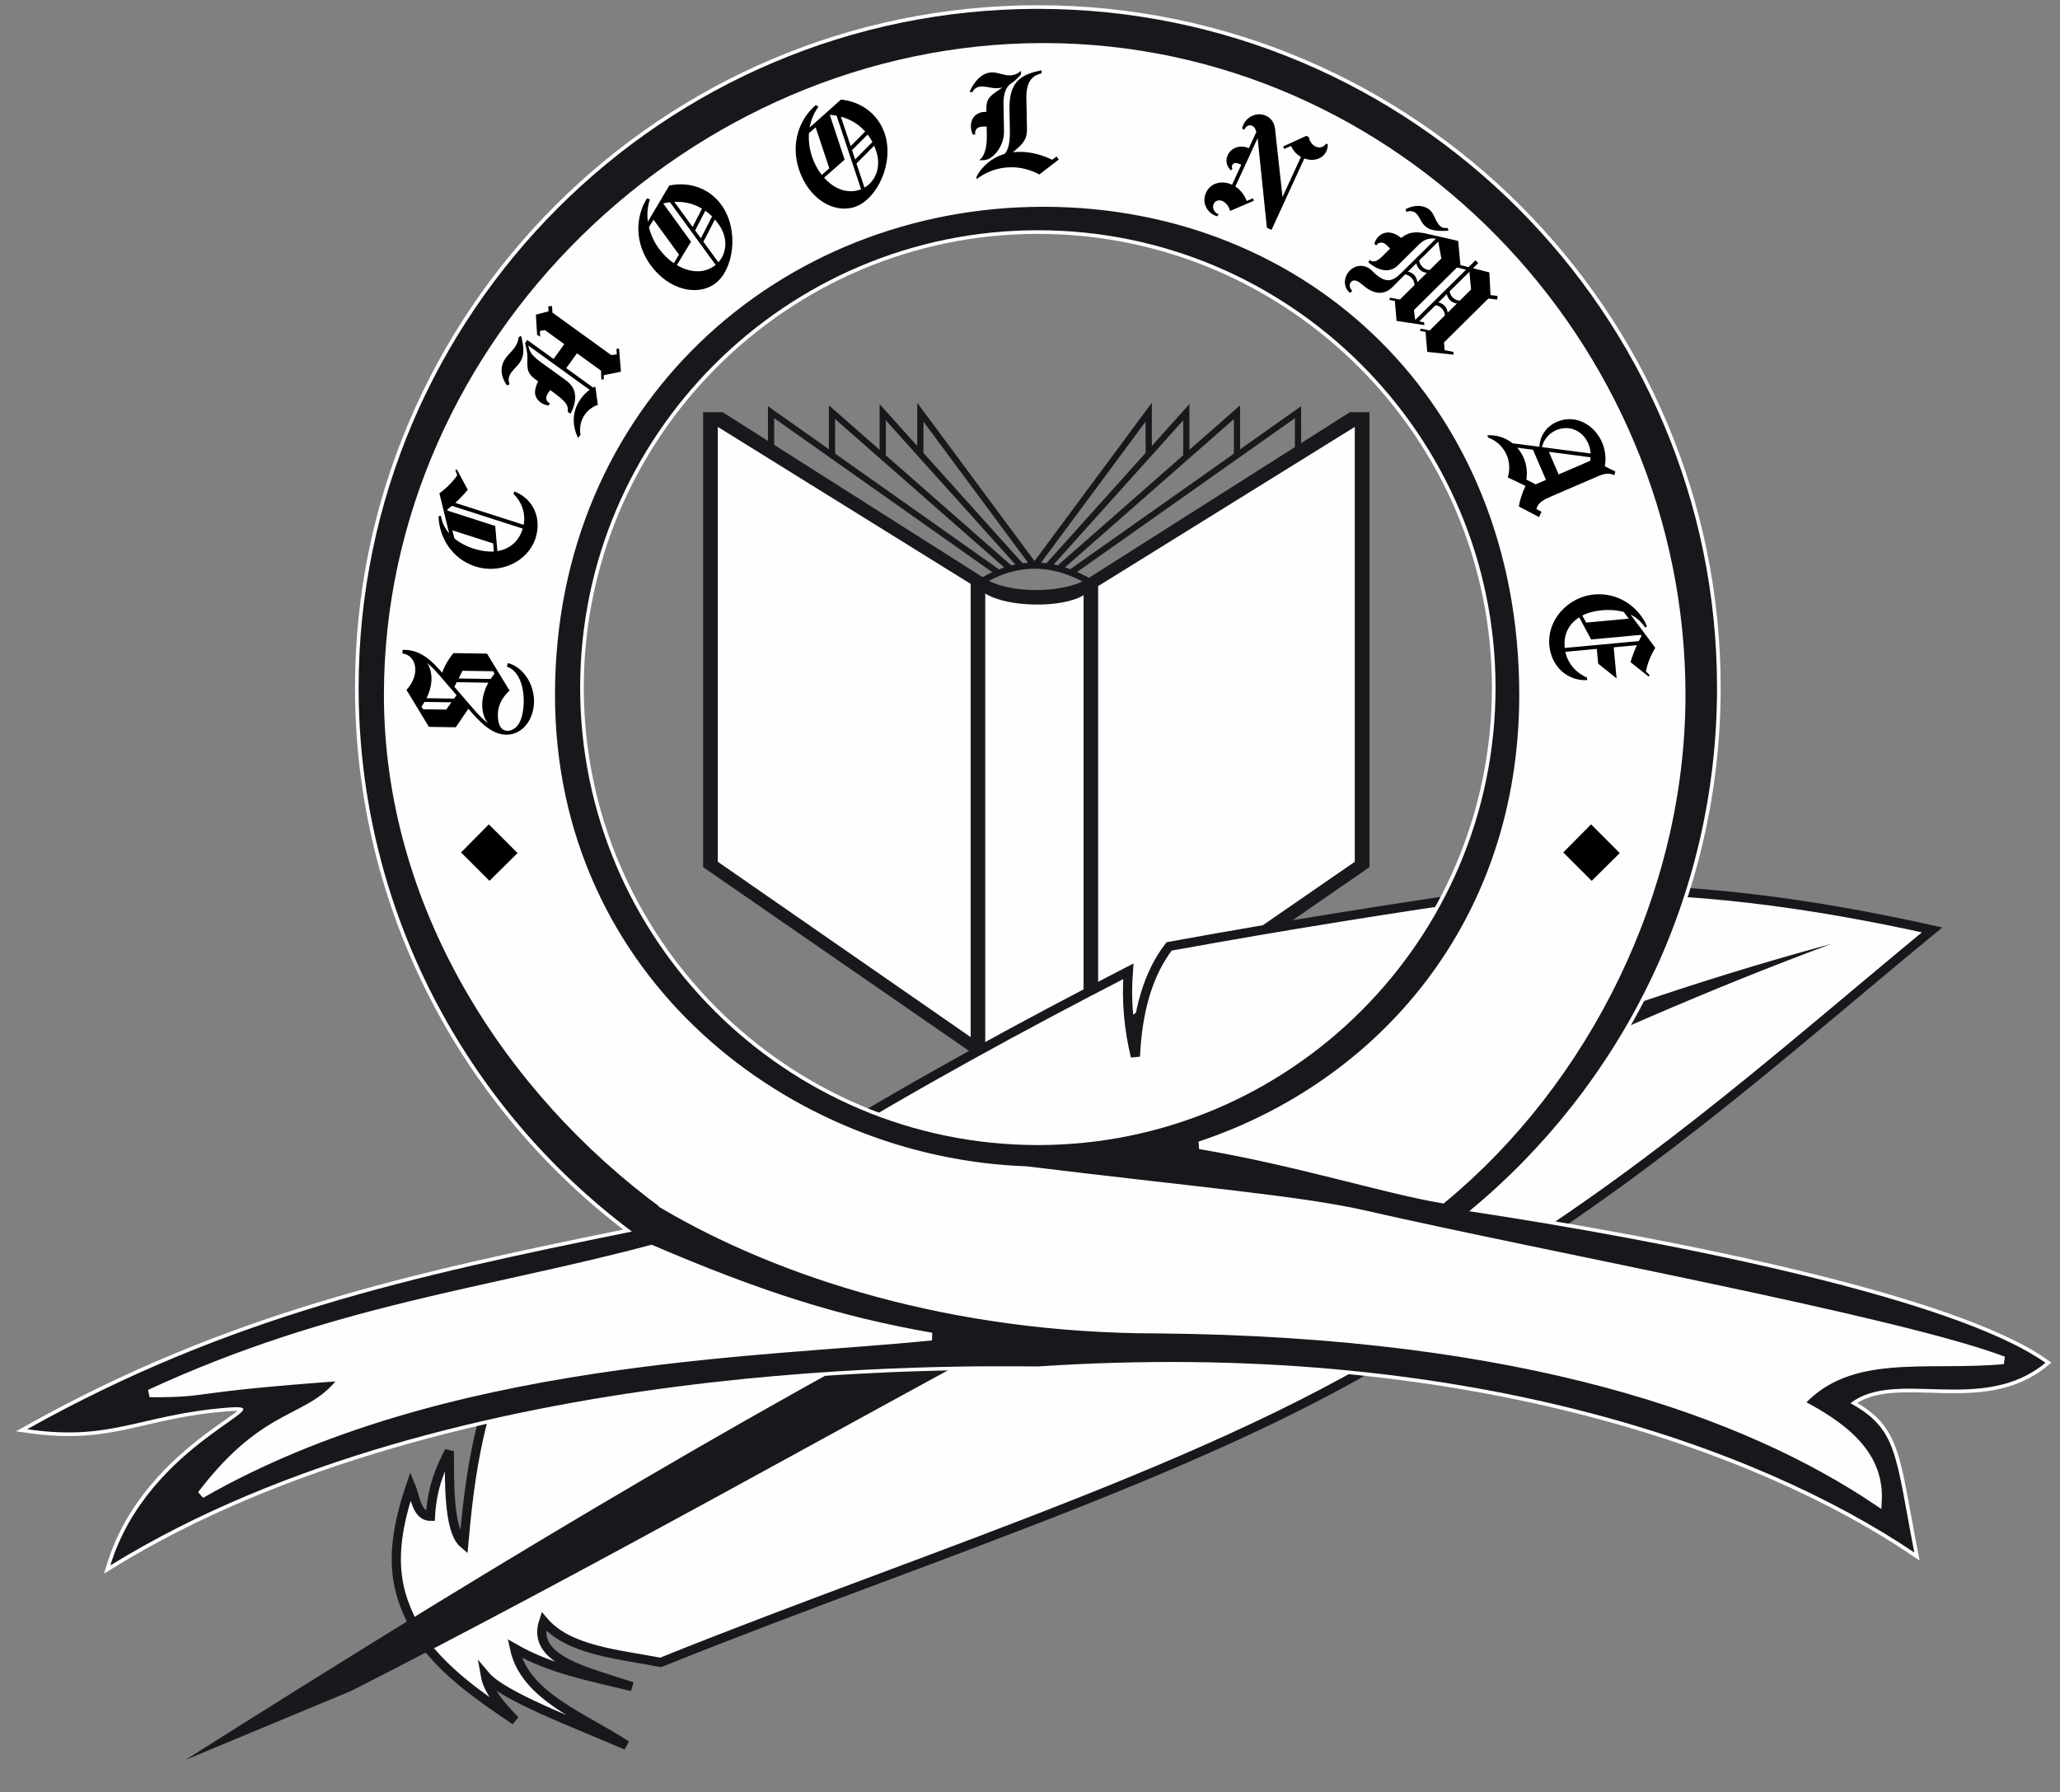<svg width="385" height="335" viewBox="0 0 385 335" fill="none" xmlns="http://www.w3.org/2000/svg">
<rect x="0" y="0" width="385" height="335" fill="#808080" stroke="none"/>
<path fill-rule="evenodd" clip-rule="evenodd" d="M203.291 198.469L255.946 162.078V77.041H252.295L203.289 108.144C198.8 110.989 188.551 111.023 184.062 108.144L135.056 77.041H131.405V162.078L184.06 198.469C188.314 201.381 199 201.415 203.287 198.469H203.291Z" fill="#1A181C"/>
<path fill-rule="evenodd" clip-rule="evenodd" d="M181.414 193.85V109.141L134.155 79.794V161.079L181.414 193.85V193.85ZM202.515 111.252C198.512 113.717 188.266 113.557 184.136 110.932V195.641C188.17 198.426 198.416 198.81 202.515 195.993V111.251V111.252ZM205.236 194.169L253.201 161.079V79.794L205.236 109.555V194.169V194.169Z" fill="#FEFEFE"/>
<path d="M186.345 106.875L144.106 77.047V83.708" stroke="#1A181C" stroke-width="1.164"/>
<path d="M188.756 106.24L155.495 77.047V85.382" stroke="#1A171C" stroke-width="1.164"/>
<path d="M190.833 105.839L164.973 77.047V85.483" stroke="#1A171C" stroke-width="1.164"/>
<path d="M193.344 105.839L172.008 77.047V85.081" stroke="#1B181C" stroke-width="1.164"/>
<path d="M200.345 106.875L242.59 77.047V83.708" stroke="#1B181C" stroke-width="1.164"/>
<path d="M197.933 106.24L231.184 77.047V85.382" stroke="#1A181C" stroke-width="1.164"/>
<path d="M195.856 105.839L221.715 77.047V85.483" stroke="#1B181C" stroke-width="1.164"/>
<path d="M193.344 105.839L214.686 77.047V85.081" stroke="#1A171C" stroke-width="1.164"/>
<path d="M182.923 109C189.957 104.547 196.958 104.715 204.059 109" stroke="#1A171C" stroke-width="1.164"/>
<path fill-rule="evenodd" clip-rule="evenodd" d="M78.726 306.425C74.793 299.217 71.576 292.839 76.763 277.675C77.547 279.515 77.842 283.439 80.45 283.419C80.756 278.007 82.296 274.484 83.97 271.256C84.053 276.248 83.681 286.049 86.67 288.554C87.686 277.043 89.212 265.672 93.935 254.779C131.346 224.829 170.788 202.208 210.876 181.55C210.452 187.169 210.971 192.476 212.203 197.466C212.592 188.932 214.582 181.977 218.499 176.897C240.069 172.975 260.55 169.718 280.611 166.837C278.819 173.372 278.131 179.359 277.538 185.251C281.359 176.592 286.105 169.838 292.419 166.38C315.933 165.599 338.652 168.832 361.099 173.81C335.43 194.948 311.449 216.648 279.631 236.53C270.921 238.94 263.532 235.066 256.369 230.242C259.95 238.07 264.249 244.202 270.427 246.458C233.967 272.196 174.633 290.076 123.48 310.726C115.403 309.165 106.267 308.505 101.607 303.029C99.22 310.249 109.515 312.402 118.14 315.257C110.659 313.393 103.069 312.083 96.158 308.112C98.127 317.114 108.912 320.856 117.078 326.222C106.807 321.817 93.869 316.96 90.71 313.196C91.142 315.654 93.151 318.463 96.288 321.572C90.077 317.357 83.483 312.952 78.726 306.423L78.726 306.425Z" fill="#FEFEFE" stroke="#1A171C" stroke-width="1.716"/>
<path fill-rule="evenodd" clip-rule="evenodd" d="M34.699 328.93C135.84 264.898 239.177 204.286 342.271 176.426C252.003 209.925 158.506 268.808 65.675 316.037L34.707 328.93H34.699Z" fill="#1A181C"/>
<path fill-rule="evenodd" clip-rule="evenodd" d="M193.967 214.028C146.84 214.028 108.427 175.635 108.427 128.533C108.427 81.43 146.84 43.035 193.967 43.035C241.094 43.035 279.507 81.43 279.507 128.533C279.507 175.635 241.094 214.028 193.967 214.028ZM193.967 255.406C181.788 255.406 84.885 252.952 20.623 292.598C27.795 269.216 54.126 262.191 42.573 263.104C26.062 264.403 21.008 269.455 5.074 267.145C42.67 246.12 76.558 238.615 118.101 230.195C87.099 207.005 67.026 170.006 67.026 128.532C67.026 58.623 124.02 1.658 193.965 1.658C263.909 1.658 320.903 58.623 320.903 128.532C320.903 167.84 302.852 203.059 274.595 226.393C312.671 232.166 365.383 242.703 382.279 254.732C370.485 264.499 354.262 255.694 345.838 262.286C354.695 267.145 354.214 271.908 357.776 290.192C328.846 270.658 273.392 250.162 193.963 255.406L193.967 255.406Z" stroke="#FEFEFE" stroke-width="1.361"/>
<path fill-rule="evenodd" clip-rule="evenodd" d="M193.967 214.028C146.84 214.028 108.427 175.635 108.427 128.533C108.427 81.43 146.84 43.035 193.967 43.035C241.094 43.035 279.507 81.43 279.507 128.533C279.507 175.635 241.094 214.028 193.967 214.028ZM193.967 255.406C181.788 255.406 84.885 252.952 20.623 292.598C27.795 269.216 54.126 262.191 42.573 263.104C26.062 264.403 21.008 269.455 5.074 267.145C42.67 246.12 76.558 238.615 118.101 230.195C87.099 207.005 67.026 170.006 67.026 128.532C67.026 58.623 124.02 1.658 193.965 1.658C263.909 1.658 320.903 58.623 320.903 128.532C320.903 167.84 302.852 203.059 274.595 226.393C312.671 232.166 365.383 242.703 382.279 254.732C370.485 264.499 354.262 255.694 345.838 262.286C354.695 267.145 354.214 271.908 357.776 290.192C328.846 270.658 273.392 250.162 193.963 255.406L193.967 255.406Z" fill="#1A171C"/>
<path fill-rule="evenodd" clip-rule="evenodd" d="M124.218 225.365C146.11 238.204 178.043 248.467 216.174 248.512C284.972 249.099 326.36 264.154 350.966 280.746C351.419 273.061 346.669 267.59 336.447 262.301C345.674 252.039 360.104 255.61 374.441 254.254C354.539 246.749 289.993 234.95 255.164 226.993C242.906 224.19 223.864 222.653 191.84 218.72C147.286 217.183 103.005 183.186 103.005 129.885C103.005 75.273 145.342 37.93 195.007 37.93C244.672 37.93 284.657 74.821 284.657 129.885C284.657 172.877 257.744 202.942 224.226 214.064C242.816 217.228 258.422 222.291 269.594 224.19C296.144 202.264 314.284 166.821 314.284 129.884C314.284 64.195 260.728 8.769 195.007 8.769C129.284 8.769 72.472 64.195 72.472 129.884C72.472 168.853 94.591 203.62 124.219 225.364L124.218 225.365ZM121.73 233.412C91.063 241.595 62.295 244.579 27.964 260.448C40.267 260.448 33.256 259.589 64.241 257.373C58.09 266.099 50.264 262.708 37.6 279.344C82.924 253.35 142.403 253.078 174.109 249.823C156.65 246.748 142.447 242.273 121.73 233.412V233.412Z" stroke="#FEFEFE" stroke-width="1.44"/>
<path fill-rule="evenodd" clip-rule="evenodd" d="M124.218 225.365C146.11 238.204 178.043 248.467 216.174 248.512C284.972 249.099 326.36 264.154 350.966 280.746C351.419 273.061 346.669 267.59 336.447 262.301C345.674 252.039 360.104 255.61 374.441 254.254C354.539 246.749 289.993 234.95 255.164 226.993C242.906 224.19 223.864 222.653 191.84 218.72C147.286 217.183 103.005 183.186 103.005 129.885C103.005 75.273 145.342 37.93 195.007 37.93C244.672 37.93 284.657 74.821 284.657 129.885C284.657 172.877 257.744 202.942 224.226 214.064C242.816 217.228 258.422 222.291 269.594 224.19C296.144 202.264 314.284 166.821 314.284 129.884C314.284 64.195 260.728 8.769 195.007 8.769C129.284 8.769 72.472 64.195 72.472 129.884C72.472 168.853 94.591 203.62 124.219 225.364L124.218 225.365ZM121.73 233.412C91.063 241.595 62.295 244.579 27.964 260.448C40.267 260.448 33.256 259.589 64.241 257.373C58.09 266.099 50.264 262.708 37.6 279.344C82.924 253.35 142.403 253.078 174.109 249.823C156.65 246.748 142.447 242.273 121.73 233.412V233.412Z" fill="#FEFEFE"/>
<path d="M86.167 159.333L91.475 164.642L96.725 159.45L91.358 154.083L86.167 159.333Z" fill="black"/>
<path d="M292.167 159.333L297.475 164.642L302.725 159.45L297.358 154.083L292.167 159.333Z" fill="black"/>
<path d="M80.159 135.86L85.184 135.936L87.536 132.471L87.733 132.699C89.305 134.523 91.714 137.284 94.564 137.327C97.663 137.374 99.757 134.48 99.807 131.206C99.856 127.906 97.83 124.7 94.916 123.931L94.731 124.603C97.094 125.364 97.921 128.577 97.883 131.101C97.85 133.276 97.382 136.145 95.15 136.586C93.322 136.783 93.025 134.904 93.046 133.504C93.075 131.629 94.073 130.119 95.238 129.086L91.017 122.172L84.743 122.077C83.877 123.114 83.133 124.353 82.637 125.746C80.917 123.77 78.826 121.513 75.601 121.464L75.251 121.459L75.247 121.709L75.222 121.709L75.221 121.809L75.215 122.159C76.738 122.307 77.643 123.67 77.62 125.195C77.598 126.645 76.852 128.009 75.963 128.946L80.159 135.86ZM91.285 127.602C90.618 128.767 90.147 130.135 90.123 131.71C90.103 133.034 90.485 134.24 91.146 135.175C89.985 134.258 89.002 133.093 88.265 132.257L84.923 128.381L85.361 127.512L91.285 127.602ZM91.696 126.908L85.721 126.818L86.443 125.378L92.192 125.465L92.41 125.943C92.181 126.24 91.926 126.561 91.696 126.908ZM79.33 131.197L84.379 131.273L83.383 132.633L79.084 132.568L78.766 132.088C78.97 131.816 79.15 131.519 79.33 131.197ZM79.715 130.502C80.231 129.46 80.624 128.266 80.645 126.891C80.661 125.816 80.376 124.787 79.864 123.929C80.926 124.82 81.835 125.884 82.621 126.796L85.324 129.937L84.865 130.58L79.715 130.502Z" fill="black"/>
<path d="M82.121 92.198L83.942 99.689C83.118 98.741 82.591 97.6 82.38 96.377L81.971 96.508C82.028 100.334 84.43 104.467 88.857 105.889C93.403 107.349 98.644 105.094 100.104 100.547C101.289 96.858 99.636 93.176 96.119 91.862L95.974 92.315C97.373 93.683 98.305 95.768 97.872 98.097C93.611 96.729 89.35 95.36 85.09 93.992C85.912 93.231 86.701 92.409 87.427 91.539L85.385 87.758L85.086 87.872L85.46 88.833C84.495 90.203 83.384 91.29 82.121 92.198ZM92.305 103.084C91.128 103.152 89.845 102.976 88.56 102.563C87.108 102.097 85.899 101.446 84.925 100.635L84.545 99.121C87.092 99.939 89.615 100.749 92.162 101.567L92.305 103.084ZM92.96 103.005L92.553 98.306L83.651 95.446L83.617 95.225C83.899 95.001 84.181 94.776 84.463 94.552C88.867 95.966 93.294 97.388 97.698 98.803C97.69 98.826 97.674 98.874 97.659 98.922C96.879 101.35 95.123 102.65 92.96 103.005Z" fill="black"/>
<path d="M95.243 71.805C94.853 70.937 95.174 70.151 95.584 69.584C96.009 68.996 96.625 68.485 97.079 67.857C98.368 66.074 97.63 63.937 97.389 62.776L96.928 63.029C96.857 63.81 96.563 64.43 96.168 64.978C95.655 65.687 94.981 66.279 94.497 66.947C92.696 69.44 94.644 71.866 94.763 72.043L95.243 71.805ZM106.102 76.969L106.608 77.335C107.098 76.486 107.426 75.52 107.484 74.544C107.621 72.391 106.249 71.43 105.519 70.903L101.001 67.637C99.354 66.416 98.977 65.743 98.736 64.582C102.566 67.35 106.375 70.103 110.205 72.87C109.577 73.311 109.008 73.887 108.554 74.515C106.093 77.919 107.754 81.34 108.054 81.865L108.493 81.257C108.245 79.936 108.555 78.525 109.345 77.431C110.136 76.337 111.188 75.863 111.73 75.669L111.269 72.251C111.12 72.329 110.986 72.386 110.873 72.458C109.191 71.243 107.509 70.028 105.827 68.812L107.833 66.036L112.332 69.287L112.381 70.926L112.846 70.923L112.827 70.138L116.051 69.476L115.694 65.147L115.205 65.225L115.278 66.234L114.225 66.368L103.243 58.431L103.171 57.207L102.462 57.25L102.524 58.189L100.154 58.821L100.381 62.563L100.942 62.938L100.913 61.868L101.815 61.687L105.463 64.323L103.456 67.099C101.835 65.927 100.194 64.741 98.553 63.555L98.128 64.143L98.35 65.074C98.475 65.627 98.564 66.185 98.564 66.74C98.616 68.505 98.215 69.572 100.058 70.905L100.585 71.285C99.977 72.511 99.439 74.066 101.101 75.267C101.506 75.56 101.999 75.731 102.51 75.792L102.788 75.407C102.012 75.031 101.853 74.268 102.468 73.417C102.585 73.255 102.702 73.093 102.834 72.911L102.875 72.94C105.894 75.122 106.239 75.711 106.102 76.969Z" fill="black"/>
<path d="M121.279 42.466L122.143 41.062C123.719 43.224 125.31 45.406 126.901 47.587L125.934 49.189C124.898 48.49 123.936 47.552 123.155 46.482C122.212 45.189 121.606 43.806 121.279 42.466ZM121.083 41.433C120.883 39.97 121.037 38.527 121.47 37.253L120.907 37.075C118.755 40.532 118.564 45.405 121.598 49.566C124.927 54.131 130.244 55.483 133.638 53.009C137.173 50.431 138.19 42.914 134.817 38.288C132.313 34.854 128.355 33.966 125.075 34.687L121.083 41.433ZM126.504 49.547L129.138 45.182L123.974 38.057L124 38.007C124.406 37.928 124.812 37.848 125.212 37.804C128.055 41.702 130.912 45.621 133.755 49.52C133.674 49.579 133.614 49.623 133.533 49.682C131.452 51.199 128.811 50.928 126.504 49.547ZM134.262 49.027C133.334 47.754 132.391 46.461 131.463 45.189L133.6 41.032C133.846 41.285 134.052 41.568 134.273 41.871C136.159 44.457 135.82 47.303 134.262 49.027ZM126.028 37.735C127.975 37.646 129.694 38.094 131.197 39.01L129.446 42.421C128.311 40.866 127.163 39.29 126.028 37.735ZM129.917 43.068L131.817 39.393C132.253 39.694 132.678 40.065 133.082 40.45L130.992 44.542C130.624 44.037 130.27 43.552 129.917 43.068Z" fill="black"/>
<path d="M151.191 24.875L152.44 23.8C153.285 26.338 154.138 28.9 154.991 31.461L153.584 32.694C152.809 31.714 152.177 30.527 151.759 29.27C151.253 27.752 151.095 26.25 151.191 24.875ZM151.318 23.831C151.571 22.377 152.156 21.049 152.955 19.966L152.473 19.626C149.373 22.265 147.712 26.85 149.339 31.736C151.124 37.097 155.779 40 159.764 38.673C163.915 37.291 167.166 30.438 165.358 25.006C164.015 20.973 160.513 18.925 157.169 18.615L151.318 23.831ZM154.018 33.208L157.854 29.849L155.097 21.492L155.137 21.453C155.548 21.5 155.959 21.548 156.354 21.627C157.879 26.205 159.411 30.806 160.935 35.384C160.84 35.416 160.769 35.44 160.674 35.471C158.231 36.285 155.796 35.225 154.018 33.208ZM161.568 35.068C161.07 33.574 160.565 32.056 160.067 30.562L163.365 27.25C163.523 27.567 163.633 27.899 163.752 28.254C164.763 31.291 163.576 33.899 161.568 35.068ZM157.153 21.809C159.034 22.316 160.536 23.265 161.69 24.593L158.985 27.312C158.377 25.486 157.761 23.636 157.153 21.809ZM159.238 28.071L162.164 25.147C162.488 25.566 162.78 26.048 163.049 26.539L159.814 29.803C159.617 29.21 159.427 28.64 159.238 28.071Z" fill="black"/>
<path d="M183.651 23.664C183.901 23.66 184.15 23.655 184.4 23.65L184.431 25.225C184.477 27.599 183.984 29.309 182.972 29.954L183.797 29.938C185.646 29.902 187.696 27.262 187.643 24.512L187.547 19.538C187.52 18.139 187.767 16.709 188.577 15.918C188.7 15.816 188.799 15.739 188.922 15.636C189.984 14.941 190.692 14.052 190.814 13.899L190.826 13.224C190.335 13.709 189.617 14.072 188.717 14.09C187.517 14.113 186.58 13.506 185.38 13.529C182.681 13.581 181.296 16.959 181.201 17.21L181.776 17.199C182.014 16.595 182.606 16.183 183.431 16.167C184.406 16.148 185.313 16.506 186.313 16.487C186.663 16.48 187.012 16.423 187.335 16.342C185.487 17.753 184.266 17.976 184.341 20.55L184.347 20.9C183.548 20.916 183.2 21.023 182.877 21.179C182.01 21.571 181.427 22.457 181.45 23.682C181.46 24.182 181.595 24.704 181.804 25.15L182.279 25.141C182.087 24.295 182.651 23.684 183.651 23.664ZM189.294 28.456C191.313 26.842 191.972 25.979 191.934 24.005L191.822 18.231C191.806 16.106 192.324 14.445 194.238 13.833L194.66 13.7L194.65 13.15L194.376 13.206C190.441 14.007 188.571 15.618 188.665 20.467L188.737 24.191C188.779 26.391 188.557 27.846 187.775 28.761C185.338 29.483 183.543 31.068 182.506 33.013L182.515 33.488C184.313 32.103 186.449 31.312 188.823 31.266C190.723 31.229 192.608 31.718 194.25 32.612L197.872 29.816L197.461 29.249L196.648 29.865C194.906 29.023 192.792 28.339 190.368 28.386C189.993 28.393 189.643 28.425 189.294 28.456Z" fill="black"/>
<path d="M230.281 30.9C230.542 30.332 231.138 30.413 231.729 30.684C231.819 30.726 231.888 30.758 231.978 30.799L230.267 34.525C230.244 34.514 230.244 34.514 230.244 34.514C228.358 33.648 226.25 34.165 225.405 36.005C224.476 38.027 225.759 39.965 227.474 40.422L227.776 40.066C226.949 39.769 226.473 38.889 226.828 38.117C227.13 37.458 227.841 37.289 228.477 37.582C229.317 37.968 229.691 38.772 229.914 39.425L234.337 37.523L234.165 37.059L232.996 37.567C232.49 36.152 231.557 35.31 230.882 34.862L235.036 25.821C235.04 25.933 235.066 26.055 235.082 26.2L236.774 42.577L237.637 42.974L243.775 29.616C245.372 30.213 247.182 29.806 247.902 28.239C248.079 27.853 248.166 27.425 248.151 26.978L247.833 26.831C247.452 27.482 246.667 27.754 245.917 27.409C245.099 27.034 244.738 26.262 244.594 25.618L244.15 25.387L239.83 27.364L239.991 27.851L241.304 27.27C241.609 28.043 242.216 28.818 243.139 29.324C241.99 31.823 240.842 34.322 239.694 36.821L238.415 25.173C238.305 23.857 238.234 22.393 236.576 21.632C235.009 20.911 233.11 21.69 232.359 23.325C232.265 23.53 232.183 23.767 232.135 23.993L232.524 24.282C232.879 23.51 233.441 23.245 234.077 23.537C234.418 23.694 234.644 24.1 234.807 24.643L233.398 27.71C233.375 27.699 233.375 27.699 233.353 27.689C231.853 27 230.105 27.572 229.447 29.003C228.957 30.071 229.308 31.223 230.067 31.847L230.326 31.581C230.219 31.394 230.177 31.127 230.281 30.9Z" fill="black"/>
<path d="M270.558 42.614L270.714 43.127C267.974 43.272 267.003 42.931 266.177 42.095C265.509 41.42 265.389 40.624 264.738 39.966C264.158 39.38 263.434 39.358 262.849 39.62L262.692 39.107C264.731 38.039 266.496 38.508 267.305 39.326C268.184 40.215 268.196 41.293 269.128 42.235C269.568 42.679 270.081 42.629 270.558 42.614ZM259.227 45.877C259.42 46.072 259.614 46.268 259.807 46.463L258.456 47.8C257.692 48.556 256.822 49.276 255.995 48.582L255.728 49.023C257.241 50.339 259.516 51.323 261.275 49.583L265.256 45.644C266.269 44.642 267.313 44.453 268.355 44.617C266.187 46.763 264.037 48.89 261.869 51.035C260.234 52.653 258.923 53.141 256.426 50.617C255.248 49.427 253.516 49.347 252.254 50.595C251.188 51.65 250.984 53.435 252.092 54.554C252.162 54.625 252.233 54.696 252.321 54.75L252.747 54.328C252.73 54.31 252.694 54.31 252.677 54.292C252.219 53.83 252.064 53.14 252.526 52.683C253.201 52.014 254.064 52.744 254.732 53.313C256.439 54.789 258.469 55.419 260.228 53.678L260.246 53.661L261.935 51.955L262.61 51.287C263.581 51.451 264.337 52.286 264.367 53.276C263.461 54.173 262.537 55.087 261.63 55.984L259.776 55.638L259.668 56.062L260.692 56.244L261.008 59.976L266.184 60.763L266.169 60.251L265.25 60.069C266.263 59.067 267.294 58.047 268.307 57.045C269.261 57.191 269.981 57.99 270.047 58.945L267.204 61.759L265.508 61.431L265.4 61.855L266.424 62.037L266.74 65.769L271.652 66.29L271.637 65.778L269.977 65.451L269.879 64L278.16 55.806L279.821 55.992L279.895 55.321L278.57 55.155L278.345 50.911L275.291 50.134C275.611 49.818 275.949 49.484 276.269 49.167L275.759 48.652C275.332 49.074 274.906 49.496 274.461 49.935L272.943 49.538C272.792 48.035 272.676 46.532 272.525 45.028L266.752 43.707C264.456 43.165 263.164 43.423 261.886 44.477C260.267 43.16 258.693 43.169 257.627 44.224C257.254 44.594 257.004 45.052 256.86 45.546L257.194 45.884C257.728 45.109 258.576 45.219 259.227 45.877ZM264.707 49.212C264.896 50.185 265.705 50.932 266.677 50.99C266.073 51.588 265.487 52.168 264.883 52.766C264.835 51.723 264.061 50.941 263.125 50.777L264.707 49.212ZM265.222 48.702L268.794 45.168L269.379 48.317C268.65 49.038 267.921 49.759 267.193 50.48C266.221 50.422 265.376 49.675 265.222 48.702ZM264.492 59.8L264.254 57.96L272.304 49.995L273.982 50.41C270.818 53.54 267.655 56.67 264.492 59.8ZM270.404 54.97C270.558 55.907 271.35 56.636 272.286 56.73L270.562 58.435C270.479 57.427 269.723 56.699 268.822 56.535C269.355 56.007 269.871 55.497 270.404 54.97ZM270.919 54.46C272.146 53.247 273.372 52.033 274.616 50.803L274.934 54.11L272.819 56.202C271.847 56.144 271.073 55.398 270.919 54.46Z" fill="black"/>
<path d="M301.704 88.816L301.899 88.133L299.927 87.159C300.203 85.652 300.012 84.073 299.408 82.673C298.002 79.413 294.468 77.343 290.979 78.848C288.867 79.759 287.788 81.613 287.704 83.501L282.69 82.859C281.308 81.74 279.577 81.261 277.959 81.361L278.147 81.797C279.662 82.341 280.938 83.533 281.592 85.048C282.156 86.357 282.206 87.86 281.792 89.237L285.118 90.824C284.523 92.034 284.093 93.308 283.86 94.661L287.633 96.655L288.103 95.662L287.147 95.149C287.439 93.934 288.443 93.42 289.981 92.756L298.773 88.964C299.645 88.588 300.37 88.438 301.066 88.601L301.704 88.816ZM297.268 85.475C297.255 85.698 297.21 85.908 297.174 86.141L291.297 88.676L289.475 84.452L297.268 85.475ZM297.286 84.759L288.17 83.572C288.502 82.258 289.366 81.042 290.858 80.398C293.268 79.359 295.802 80.498 296.841 82.909C297.099 83.505 297.232 84.129 297.286 84.759ZM286.819 84.101L286.517 84.095L288.933 89.696L287.005 90.528L285.263 89.645C285.486 88.269 285.309 86.848 284.764 85.586C284.447 84.851 284.045 84.235 283.562 83.681L286.819 84.101Z" fill="black"/>
<path d="M309.357 121.078L304.742 114.877C305.874 115.45 306.804 116.268 307.477 117.31L307.805 117.054C306.324 113.526 302.522 110.689 297.916 111.115C293.087 111.561 289.112 115.82 289.559 120.65C289.916 124.508 292.86 127.299 296.635 127.126L296.592 126.653C294.762 125.868 293.052 124.218 292.555 121.829C294.497 121.649 296.463 121.467 298.43 121.286L298.686 124.049L302.128 126.793L301.592 120.993C303.035 120.86 304.479 120.726 305.923 120.593C305.463 121.589 305.059 122.656 304.735 123.765L308.096 126.442L308.327 126.22L307.606 125.483C307.956 123.844 308.552 122.408 309.357 121.078ZM295.72 115.059C296.774 114.509 298.025 114.193 299.345 114.071C300.863 113.93 302.255 114.053 303.467 114.392L304.41 115.636C301.747 115.882 299.108 116.126 296.444 116.373L295.72 115.059ZM295.148 115.388L297.364 119.526L306.674 118.665L306.792 118.855C306.62 119.172 306.451 119.514 306.28 119.831C301.674 120.257 297.044 120.686 292.439 121.112C292.436 121.087 292.434 121.062 292.429 121.012C292.192 118.448 293.298 116.563 295.148 115.388Z" fill="black"/>
</svg>
